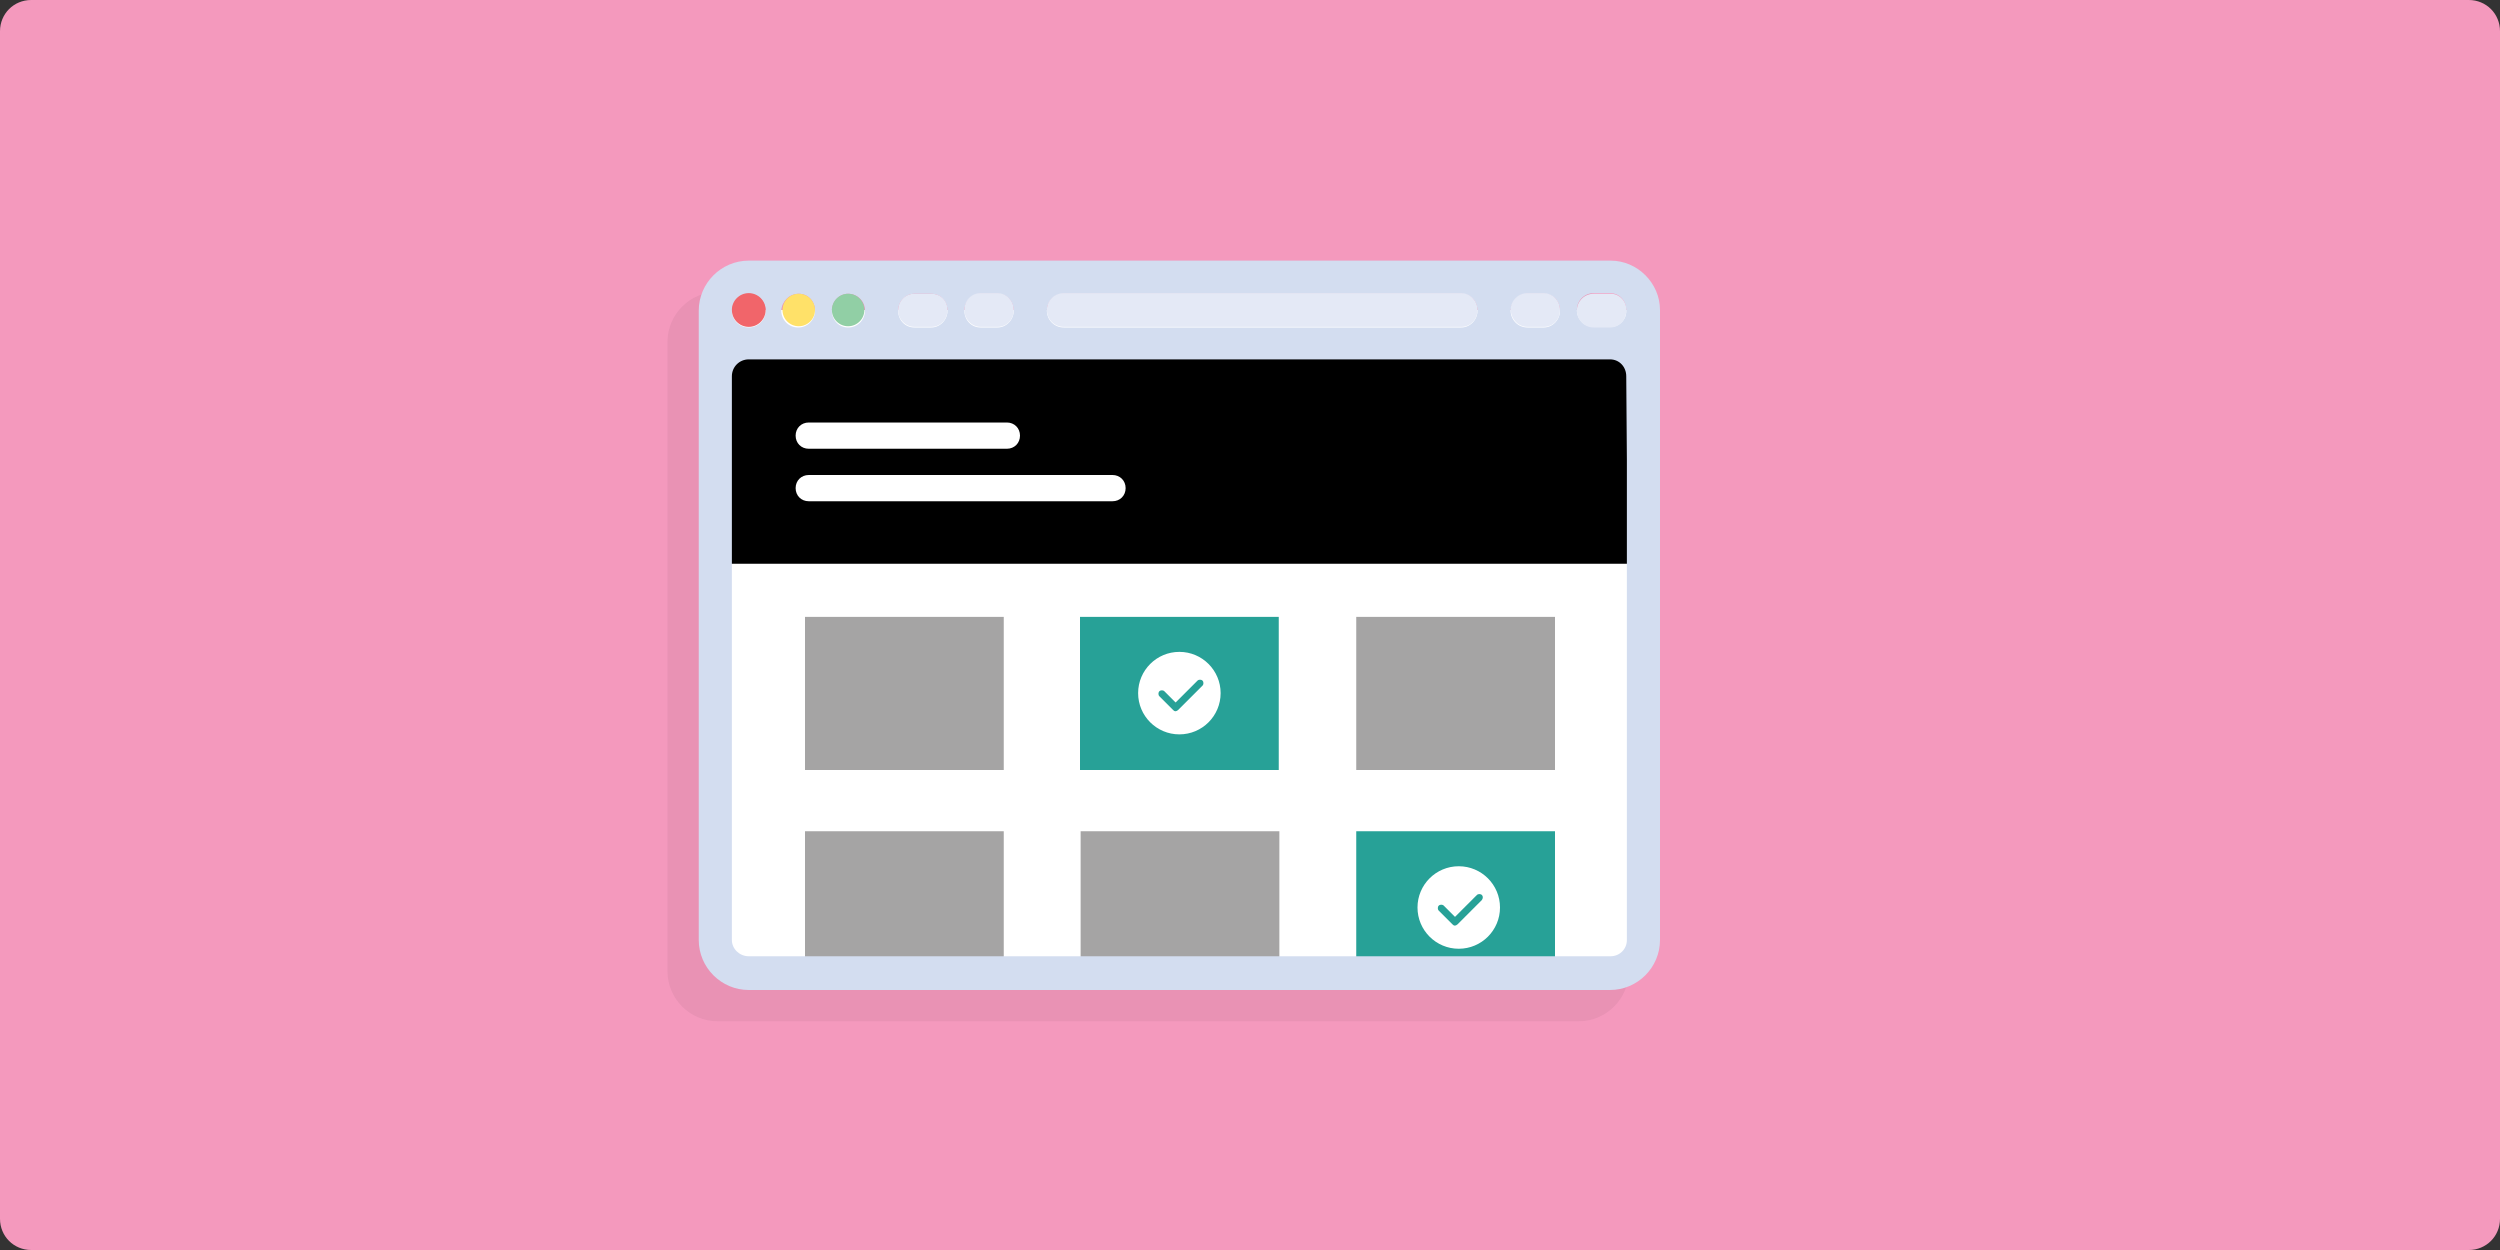 <?xml version="1.0" encoding="utf-8"?>
<!-- Generator: Adobe Illustrator 23.0.2, SVG Export Plug-In . SVG Version: 6.00 Build 0)  -->
<svg version="1.1" id="Layer_1" xmlns="http://www.w3.org/2000/svg" xmlns:xlink="http://www.w3.org/1999/xlink" x="0px" y="0px"
	 viewBox="0 0 400 200" style="enable-background:new 0 0 400 200;" xml:space="preserve">
<rect x="0" y="0" width="400" height="200" fill="#333333" stroke="none"/>
<style type="text/css">
	.st0{fill:#F499BD;}
	.st1{opacity:5.000000e-02;enable-background:new    ;}
	.st2{fill:#FFFFFF;}
	.st3{fill:#A5A4A4;}
	.st4{fill:#27A197;}
	.st5{fill:#D3DDF0;}
	.st6{fill:#F1656A;}
	.st7{fill:#FFE169;}
	.st8{fill:#91CFA5;}
	.st9{fill:#E4E9F6;}
</style>
<g>
	<path class="st0" d="M400,195c0,2.8-2.2,5-5,5H5c-2.8,0-5-2.2-5-5V5c0-2.8,2.2-5,5-5h390c2.8,0,5,2.2,5,5V195z"/>
</g>
<g>
	<path class="st1" d="M252.7,46.7H114.8c-4.4,0-8,3.6-8,8v100.7c0,4.4,3.6,8,8,8h137.8c4.4,0,8-3.6,8-8V54.6
		C260.6,50.3,257.1,46.7,252.7,46.7z"/>
	<rect x="114.8" y="49.6" class="st2" width="147" height="105.6"/>
</g>
<g id="Layer_4">
	<rect x="115.5" y="56.8" width="146.2" height="33.4"/>
	<path class="st2" d="M178,80.2h-48.6c-1.2,0-2.1-0.9-2.1-2.1s0.9-2.1,2.1-2.1H178c1.2,0,2.1,0.9,2.1,2.1S179.2,80.2,178,80.2z"/>
	<path class="st2" d="M161.1,71.8h-31.7c-1.2,0-2.1-0.9-2.1-2.1s0.9-2.1,2.1-2.1h31.7c1.2,0,2.1,0.9,2.1,2.1S162.3,71.8,161.1,71.8z
		"/>
	<rect x="128.8" y="98.7" class="st3" width="31.8" height="24.5"/>
	<rect x="172.8" y="98.7" class="st4" width="31.8" height="24.5"/>
	<rect x="217" y="98.7" class="st3" width="31.8" height="24.5"/>
	<rect x="128.8" y="133" class="st3" width="31.8" height="24.5"/>
	<rect x="172.9" y="133" class="st3" width="31.8" height="24.5"/>
	<rect x="217" y="133" class="st4" width="31.8" height="24.5"/>
	<g>
		<circle class="st2" cx="188.7" cy="110.9" r="6.6"/>
		<path class="st4" d="M192.4,108.9c-0.2-0.2-0.6-0.2-0.8,0l-3.5,3.5l-1.8-1.8c-0.2-0.2-0.6-0.2-0.8,0s-0.2,0.6,0,0.8l2.2,2.2
			c0.1,0.1,0.2,0.2,0.4,0.2c0.1,0,0.3-0.1,0.4-0.2l3.9-3.9C192.6,109.5,192.6,109.1,192.4,108.9z"/>
	</g>
	<g>
		<circle class="st2" cx="233.4" cy="145.2" r="6.6"/>
		<path class="st4" d="M237.1,143.2c-0.2-0.2-0.6-0.2-0.8,0l-3.5,3.5l-1.8-1.8c-0.2-0.2-0.6-0.2-0.8,0c-0.2,0.2-0.2,0.6,0,0.8
			l2.2,2.2c0.1,0.1,0.2,0.2,0.4,0.2c0.1,0,0.3-0.1,0.4-0.2l3.9-3.9C237.3,143.7,237.3,143.4,237.1,143.2z"/>
	</g>
</g>
<g id="Layer_3">
	<g>
		<path class="st5" d="M257.7,41.7H119.8c-4.4,0-8,3.6-8,8v100.7c0,4.4,3.6,8,8,8h137.8c4.4,0,8-3.6,8-8V49.6
			C265.6,45.3,262,41.7,257.7,41.7z M244.4,47h2.6c1.5,0,2.6,1.2,2.6,2.7c0,1.5-1.2,2.7-2.6,2.7h-2.6c-1.5,0-2.7-1.2-2.7-2.7
			C241.8,48.2,242.9,47,244.4,47z M170.2,47h63.6c1.5,0,2.6,1.2,2.6,2.7c0,1.5-1.2,2.7-2.6,2.7h-63.6c-1.5,0-2.7-1.2-2.7-2.7
			C167.5,48.2,168.7,47,170.2,47z M156.9,47h2.7c1.5,0,2.6,1.2,2.6,2.7c0,1.5-1.2,2.7-2.6,2.7h-2.7c-1.5,0-2.6-1.2-2.6-2.7
			C154.3,48.2,155.5,47,156.9,47z M146.3,47h2.7c1.5,0,2.6,1.2,2.6,2.7c0,1.5-1.2,2.7-2.6,2.7h-2.7c-1.5,0-2.6-1.2-2.6-2.7
			C143.7,48.2,144.9,47,146.3,47z M135.7,47c1.5,0,2.7,1.2,2.7,2.7c0,1.5-1.2,2.7-2.7,2.7s-2.6-1.2-2.6-2.7
			C133.1,48.2,134.3,47,135.7,47z M127.8,47c1.5,0,2.6,1.2,2.6,2.7c0,1.5-1.2,2.7-2.7,2.7c-1.5,0-2.7-1.2-2.7-2.7
			C125.1,48.2,126.3,47,127.8,47z M119.8,47c1.5,0,2.7,1.2,2.7,2.7c0,1.5-1.2,2.7-2.7,2.7s-2.7-1.2-2.7-2.7
			C117.2,48.2,118.4,47,119.8,47z M260.3,73.5v76.9c0,1.5-1.2,2.6-2.6,2.6H119.8c-1.5,0-2.7-1.2-2.7-2.6V73.5V60.2
			c0-1.5,1.2-2.7,2.7-2.7h137.8c1.5,0,2.6,1.2,2.6,2.7L260.3,73.5L260.3,73.5z M257.7,52.3H255c-1.5,0-2.7-1.2-2.7-2.7
			s1.2-2.7,2.7-2.7h2.6c1.5,0,2.6,1.2,2.6,2.7C260.3,51.1,259.1,52.3,257.7,52.3z"/>
		<circle class="st6" cx="119.8" cy="49.6" r="2.7"/>
		<circle class="st7" cx="127.8" cy="49.6" r="2.6"/>
		<circle class="st8" cx="135.7" cy="49.6" r="2.6"/>
		<g>
			<path class="st9" d="M146.3,52.3h2.7c1.5,0,2.6-1.2,2.6-2.7S150.5,47,149,47h-2.7c-1.5,0-2.6,1.2-2.6,2.7
				C143.7,51.1,144.9,52.3,146.3,52.3z"/>
			<path class="st9" d="M156.9,52.3h2.7c1.5,0,2.6-1.2,2.6-2.7s-1.2-2.7-2.6-2.7h-2.7c-1.5,0-2.6,1.2-2.6,2.7
				C154.3,51.1,155.5,52.3,156.9,52.3z"/>
			<path class="st9" d="M244.4,52.3h2.6c1.5,0,2.6-1.2,2.6-2.7s-1.2-2.7-2.6-2.7h-2.6c-1.5,0-2.7,1.2-2.7,2.7
				C241.8,51.1,242.9,52.3,244.4,52.3z"/>
			<path class="st9" d="M257.7,47H255c-1.5,0-2.7,1.2-2.7,2.7c0,1.5,1.2,2.7,2.7,2.7h2.6c1.5,0,2.6-1.2,2.6-2.7
				C260.3,48.2,259.1,47,257.7,47z"/>
			<path class="st9" d="M170.2,52.3h63.6c1.5,0,2.6-1.2,2.6-2.7s-1.2-2.7-2.6-2.7h-63.6c-1.5,0-2.7,1.2-2.7,2.7
				C167.5,51.1,168.7,52.3,170.2,52.3z"/>
		</g>
	</g>
</g>
</svg>
